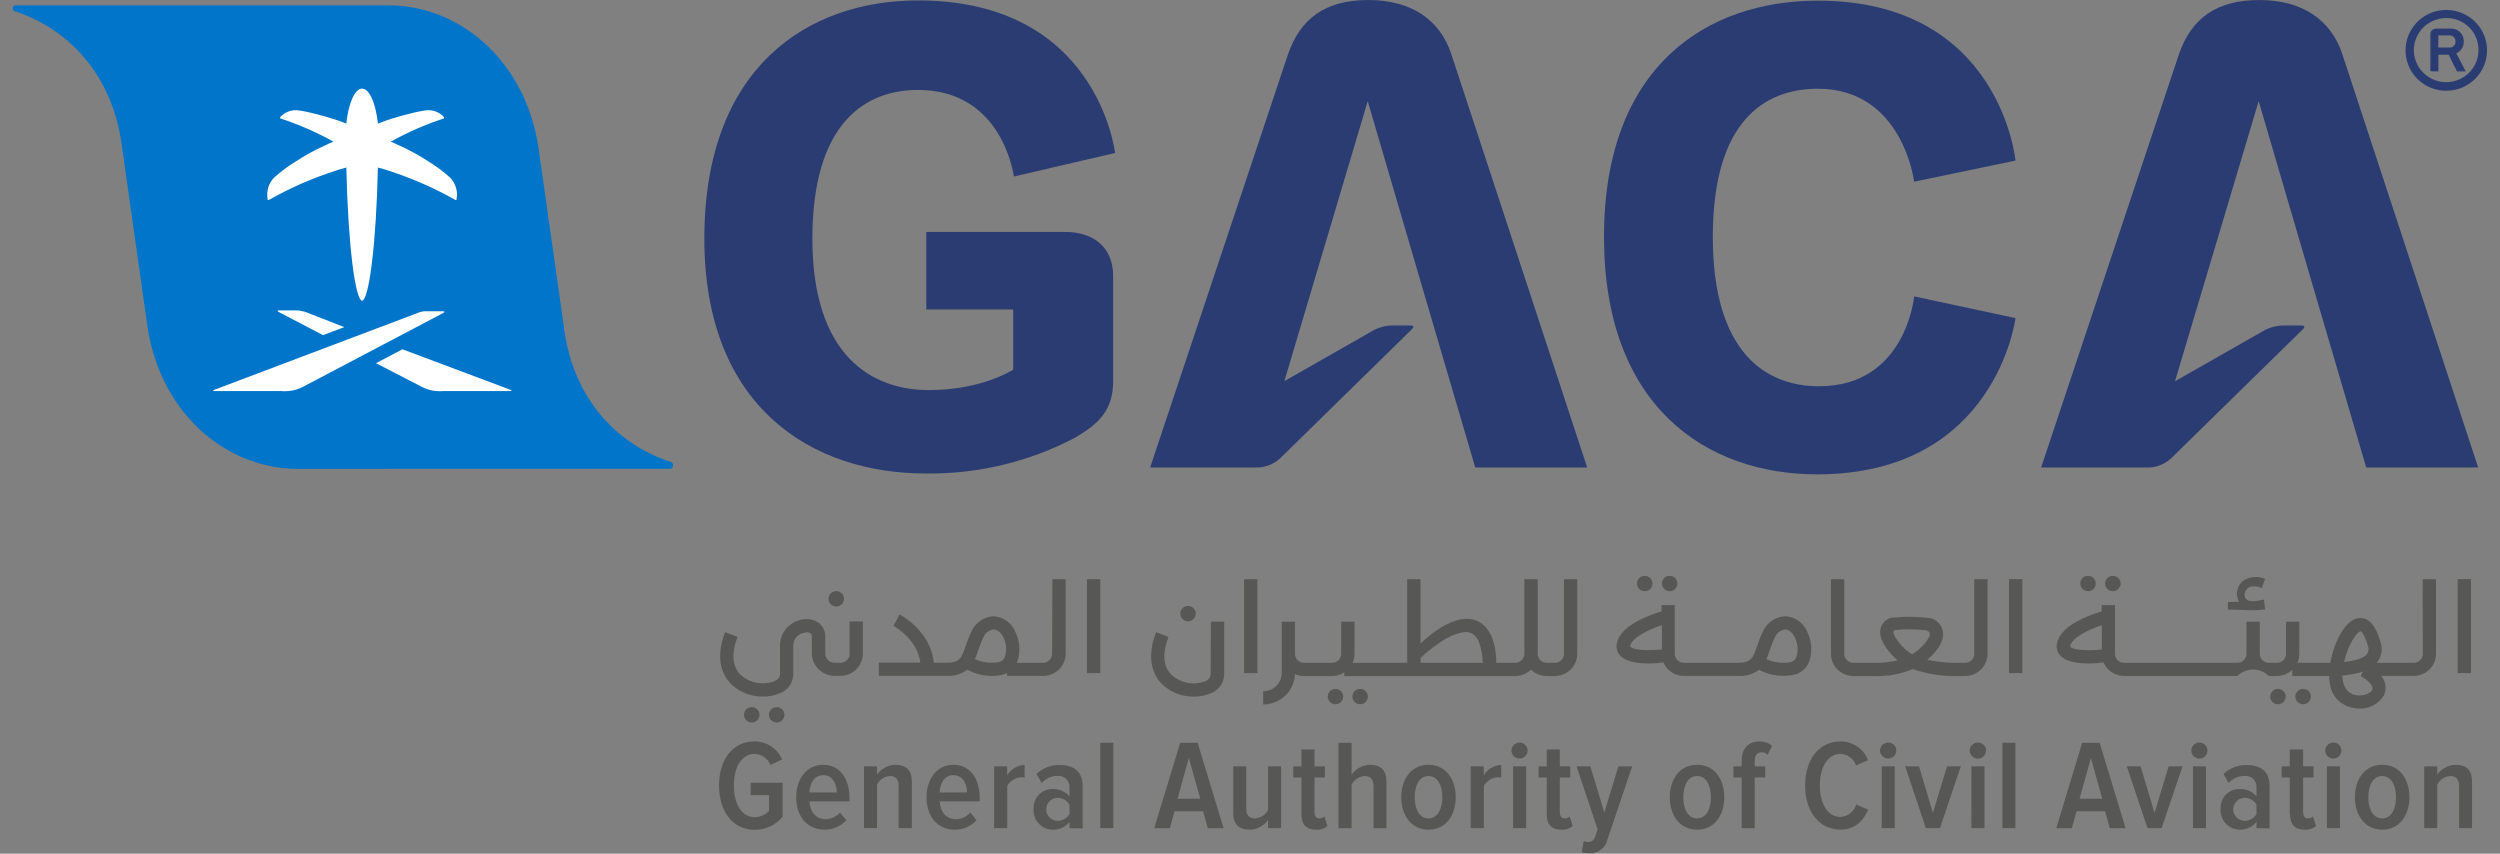 <svg width="123" height="42" viewBox="0 0 123 42" fill="none" xmlns="http://www.w3.org/2000/svg">
<rect x="0" y="0" width="123" height="42" fill="#808080" stroke="none"/>
<g clip-path="url(#clip0_1_960)">
<path d="M120.358 4.465C120.889 4.465 121.399 4.255 121.775 3.883C122.151 3.51 122.362 3.004 122.362 2.477C122.362 2.084 122.245 1.7 122.024 1.373C121.804 1.046 121.491 0.791 121.125 0.641C120.759 0.49 120.355 0.451 119.967 0.527C119.578 0.604 119.221 0.793 118.94 1.071C118.66 1.349 118.469 1.704 118.392 2.089C118.314 2.475 118.354 2.875 118.506 3.238C118.657 3.601 118.914 3.911 119.244 4.13C119.574 4.348 119.961 4.465 120.358 4.465ZM120.358 0.89C120.568 0.887 120.777 0.927 120.972 1.007C121.167 1.086 121.343 1.204 121.491 1.352C121.639 1.501 121.755 1.678 121.832 1.872C121.91 2.066 121.947 2.274 121.941 2.483C121.938 2.794 121.842 3.097 121.665 3.354C121.488 3.611 121.238 3.811 120.947 3.927C120.656 4.044 120.337 4.072 120.029 4.009C119.722 3.946 119.44 3.794 119.22 3.572C119 3.35 118.851 3.069 118.791 2.763C118.732 2.458 118.765 2.142 118.887 1.855C119.009 1.568 119.213 1.323 119.475 1.151C119.737 0.98 120.044 0.889 120.358 0.89Z" fill="#2B3C72"/>
<path d="M119.969 3.514V2.693H120.473L120.885 3.514H121.315L120.851 2.622C120.964 2.572 121.06 2.489 121.125 2.385C121.191 2.28 121.223 2.158 121.217 2.035C121.22 1.95 121.205 1.866 121.174 1.788C121.142 1.709 121.094 1.638 121.033 1.579C120.972 1.52 120.9 1.474 120.82 1.445C120.74 1.415 120.655 1.402 120.57 1.407H119.9C119.694 1.407 119.576 1.512 119.576 1.691V3.506L119.969 3.514ZM119.969 1.742H120.524C120.6 1.742 120.673 1.772 120.727 1.825C120.78 1.878 120.811 1.951 120.811 2.026C120.815 2.068 120.81 2.111 120.796 2.151C120.782 2.191 120.759 2.227 120.728 2.257C120.698 2.287 120.662 2.31 120.621 2.324C120.581 2.338 120.538 2.343 120.496 2.338H119.96L119.969 1.742Z" fill="#2B3C72"/>
<path d="M45.173 4.425C49.357 4.425 49.881 8.685 49.881 8.685L54.864 7.526C54.835 7.401 53.971 0.021 45.173 0.021C39.732 0.021 34.654 3.315 34.654 11.735C34.654 20.092 40.004 23.295 45.537 23.295C48.097 23.331 50.626 22.727 52.888 21.537C54.088 20.836 54.767 20.166 54.767 18.732V13.578C54.767 12.232 53.873 11.411 52.398 11.411H45.574V15.225H49.849V18.184C49.849 18.184 48.343 19.192 45.697 19.192C42.899 19.192 39.969 17.511 39.969 11.746C39.969 6.103 42.524 4.425 45.167 4.425" fill="#2B3C72"/>
<path d="M67.324 0.001C65.23 0.001 63.97 0.887 63.355 2.716L56.587 23H61.937C62.342 22.971 62.723 22.801 63.014 22.52L69.452 16.21C69.586 16.077 69.549 16.014 69.397 16.014H68.538C68.182 16.011 67.832 16.103 67.524 16.281L63.191 18.752L67.292 4.976C67.292 4.976 72.181 21.66 72.582 23H78.089L71.413 2.687C70.861 0.983 69.446 0.001 67.324 0.001Z" fill="#2B3C72"/>
<path d="M89.439 4.365C93.62 4.365 94.176 8.94 94.176 8.94L99.162 7.901C99.162 7.901 98.423 0.032 89.439 0.032C83.998 0.032 78.917 3.235 78.917 11.655C78.917 20.012 83.963 23.338 89.407 23.338C98.205 23.338 99.162 15.65 99.162 15.65L94.176 14.583C94.176 14.583 93.775 19.004 89.499 19.004C86.856 19.004 84.27 17.326 84.27 11.655C84.27 5.984 86.793 4.365 89.439 4.365Z" fill="#2B3C72"/>
<path d="M111.158 0.001C109.064 0.001 107.804 0.887 107.188 2.716L100.424 23H105.774C106.179 22.971 106.56 22.801 106.85 22.52L113.291 16.21C113.426 16.077 113.386 16.014 113.234 16.014H112.375C112.018 16.012 111.667 16.104 111.358 16.281L107.011 18.757L111.126 4.976C111.126 4.976 116.017 21.66 116.418 23H121.926L115.25 2.687C114.694 0.983 113.28 0.001 111.158 0.001Z" fill="#2B3C72"/>
<path d="M32.976 23.062C33.054 23.062 33.108 22.991 33.114 22.9C33.117 22.868 33.111 22.836 33.097 22.808C33.083 22.779 33.061 22.755 33.033 22.738C30.333 21.869 28.237 19.614 27.767 16.252L26.501 7.321C25.911 3.172 22.818 0.341 19.233 0.262H0.767C0.749 0.261 0.732 0.264 0.715 0.27C0.698 0.276 0.683 0.286 0.67 0.298C0.657 0.31 0.647 0.325 0.64 0.341C0.633 0.357 0.63 0.375 0.63 0.392C0.63 0.46 0.661 0.537 0.713 0.548C3.413 1.423 5.507 3.712 5.979 7.06L7.245 15.994C7.826 20.14 10.908 22.98 14.513 23.068L32.976 23.062Z" fill="#0075C9"/>
<path d="M21.811 15.313H20.969C20.851 15.311 20.733 15.33 20.622 15.37L10.545 19.178C10.464 19.212 10.464 19.24 10.545 19.24H13.835C14.202 19.273 14.57 19.202 14.898 19.036L21.814 15.395C21.891 15.35 21.891 15.316 21.797 15.316" fill="white"/>
<path d="M14.934 15.313L16.939 16.094L15.891 16.488L13.717 15.353C13.64 15.304 13.64 15.276 13.717 15.273H14.576C14.694 15.271 14.812 15.291 14.923 15.33" fill="white"/>
<path d="M25.112 19.24H21.819C21.453 19.273 21.085 19.203 20.759 19.036L18.5 17.869L19.8 17.184L25.112 19.178C25.192 19.212 25.192 19.24 25.112 19.24Z" fill="white"/>
<path d="M17.83 14.801C17.469 14.801 17.12 11.93 17.04 8.242C16.854 8.284 16.653 8.352 16.513 8.398C15.374 8.764 14.277 9.245 13.236 9.832C13.232 9.836 13.227 9.84 13.221 9.842C13.216 9.844 13.21 9.846 13.204 9.846C13.197 9.846 13.191 9.844 13.186 9.842C13.18 9.84 13.175 9.836 13.171 9.832C13.168 9.823 13.168 9.815 13.171 9.806C13.133 9.616 13.142 9.42 13.196 9.234C13.251 9.048 13.35 8.878 13.486 8.739C13.814 8.442 14.169 8.176 14.548 7.946C15.004 7.647 15.482 7.384 15.98 7.16C16.112 7.097 16.266 7.023 16.407 6.969C15.58 6.51 14.711 6.129 13.812 5.833C13.807 5.833 13.802 5.83 13.797 5.827C13.793 5.824 13.789 5.82 13.787 5.816C13.784 5.811 13.782 5.806 13.782 5.801C13.781 5.796 13.782 5.79 13.784 5.785C13.782 5.779 13.782 5.772 13.784 5.765C13.888 5.649 14.018 5.557 14.163 5.498C14.308 5.438 14.466 5.412 14.623 5.422C14.913 5.46 15.2 5.518 15.482 5.595C15.8 5.672 16.112 5.76 16.424 5.859C16.599 5.919 16.776 5.978 16.951 6.046L17.037 6.081C17.146 5.084 17.455 4.357 17.816 4.36C18.177 4.362 18.486 5.084 18.595 6.081L18.681 6.046C18.855 5.978 19.033 5.919 19.21 5.859C19.52 5.76 19.832 5.672 20.15 5.595C20.432 5.518 20.719 5.46 21.009 5.422C21.166 5.412 21.323 5.438 21.468 5.498C21.614 5.557 21.744 5.649 21.848 5.765C21.849 5.772 21.849 5.779 21.848 5.785C21.85 5.79 21.85 5.796 21.85 5.801C21.849 5.806 21.848 5.811 21.845 5.816C21.842 5.82 21.838 5.824 21.834 5.827C21.83 5.83 21.825 5.833 21.819 5.833C20.92 6.129 20.051 6.51 19.225 6.969C19.354 7.023 19.511 7.097 19.651 7.16C20.149 7.383 20.628 7.646 21.083 7.946C21.462 8.176 21.818 8.441 22.146 8.739C22.281 8.878 22.38 9.048 22.435 9.234C22.49 9.42 22.499 9.616 22.461 9.806C22.463 9.815 22.463 9.823 22.461 9.832C22.456 9.836 22.451 9.84 22.446 9.842C22.44 9.844 22.434 9.846 22.428 9.846C22.422 9.846 22.416 9.844 22.41 9.842C22.404 9.84 22.399 9.836 22.395 9.832C21.355 9.245 20.257 8.764 19.119 8.398C18.978 8.352 18.778 8.284 18.592 8.242C18.512 11.933 18.162 14.799 17.801 14.801" fill="white"/>
<path d="M35.376 38.647C35.376 37.343 36.069 36.477 37.123 36.477C37.413 36.475 37.697 36.559 37.938 36.718C38.18 36.877 38.369 37.103 38.48 37.369L37.907 37.633C37.843 37.478 37.735 37.345 37.596 37.249C37.458 37.153 37.294 37.099 37.126 37.093C36.516 37.093 36.106 37.693 36.106 38.647C36.106 39.601 36.516 40.203 37.126 40.203C37.258 40.204 37.39 40.178 37.512 40.126C37.635 40.074 37.745 39.998 37.836 39.902V39.121H36.934V38.51H38.506V40.177C38.34 40.383 38.13 40.548 37.89 40.661C37.65 40.773 37.388 40.83 37.123 40.828C36.069 40.828 35.376 39.944 35.376 38.647Z" fill="#575756"/>
<path d="M39.173 39.223C39.173 38.34 39.675 37.627 40.502 37.627C41.33 37.627 41.794 38.326 41.794 39.249V39.43H39.824C39.849 39.927 40.13 40.305 40.631 40.305C40.764 40.301 40.894 40.27 41.015 40.214C41.135 40.157 41.242 40.078 41.33 39.978L41.639 40.353C41.504 40.501 41.338 40.619 41.154 40.7C40.969 40.78 40.77 40.821 40.568 40.819C39.709 40.819 39.173 40.166 39.173 39.223ZM40.496 38.138C40.015 38.138 39.838 38.618 39.818 38.99H41.169C41.169 38.613 40.992 38.138 40.496 38.138Z" fill="#575756"/>
<path d="M44.213 40.745V38.672C44.213 38.314 44.044 38.181 43.769 38.181C43.638 38.192 43.513 38.237 43.405 38.31C43.296 38.383 43.209 38.482 43.15 38.598V40.74H42.509V37.704H43.15V38.11C43.252 37.966 43.386 37.847 43.542 37.764C43.698 37.68 43.872 37.633 44.049 37.627C44.605 37.627 44.863 37.928 44.863 38.454V40.745H44.213Z" fill="#575756"/>
<path d="M45.585 39.223C45.585 38.34 46.083 37.627 46.911 37.627C47.738 37.627 48.202 38.326 48.202 39.249V39.43H46.232C46.258 39.927 46.538 40.305 47.039 40.305C47.172 40.301 47.303 40.27 47.423 40.214C47.543 40.157 47.651 40.078 47.738 39.978L48.045 40.353C47.91 40.502 47.746 40.621 47.562 40.701C47.377 40.781 47.178 40.822 46.977 40.819C46.117 40.819 45.585 40.166 45.585 39.223ZM46.905 38.138C46.424 38.138 46.243 38.618 46.226 38.99H47.578C47.578 38.613 47.4 38.138 46.905 38.138Z" fill="#575756"/>
<path d="M48.91 40.745V37.704H49.552V38.15C49.639 37.999 49.764 37.873 49.914 37.782C50.065 37.692 50.235 37.641 50.411 37.633V38.258C50.356 38.246 50.3 38.24 50.245 38.24C50.104 38.249 49.968 38.292 49.848 38.366C49.728 38.439 49.628 38.54 49.557 38.661V40.745H48.91Z" fill="#575756"/>
<path d="M52.619 40.745V40.439C52.522 40.56 52.397 40.658 52.256 40.724C52.114 40.79 51.959 40.823 51.803 40.819C51.672 40.82 51.542 40.794 51.422 40.742C51.302 40.691 51.194 40.615 51.105 40.52C51.016 40.425 50.947 40.313 50.904 40.19C50.861 40.068 50.844 39.938 50.855 39.808C50.844 39.68 50.861 39.551 50.904 39.429C50.947 39.308 51.016 39.197 51.105 39.104C51.195 39.01 51.303 38.937 51.423 38.888C51.544 38.839 51.673 38.816 51.803 38.82C51.958 38.814 52.112 38.844 52.254 38.907C52.395 38.97 52.52 39.065 52.619 39.183V38.743C52.624 38.665 52.612 38.586 52.583 38.512C52.554 38.439 52.509 38.373 52.451 38.319C52.393 38.264 52.324 38.224 52.249 38.199C52.173 38.174 52.093 38.166 52.014 38.175C51.869 38.176 51.726 38.208 51.594 38.268C51.461 38.327 51.343 38.414 51.247 38.522L50.995 38.079C51.303 37.787 51.715 37.629 52.141 37.639C52.791 37.639 53.266 37.923 53.266 38.678V40.757L52.619 40.745ZM52.619 40.052V39.592C52.56 39.492 52.477 39.408 52.377 39.348C52.277 39.288 52.163 39.255 52.046 39.252C51.894 39.252 51.748 39.311 51.641 39.418C51.533 39.524 51.473 39.669 51.473 39.819C51.473 39.97 51.533 40.115 51.641 40.221C51.748 40.328 51.894 40.388 52.046 40.388C52.162 40.384 52.275 40.351 52.376 40.292C52.476 40.234 52.559 40.151 52.619 40.052Z" fill="#575756"/>
<path d="M54.776 36.542H54.134V40.742H54.776V36.542Z" fill="#575756"/>
<path d="M59.425 40.746L59.193 39.914H57.787L57.558 40.746H56.787L58.065 36.546H58.924L60.201 40.746H59.425ZM58.491 37.29L57.936 39.298H59.053L58.491 37.29Z" fill="#575756"/>
<path d="M62.389 40.745V40.342C62.287 40.487 62.152 40.606 61.995 40.689C61.838 40.772 61.663 40.816 61.484 40.819C60.932 40.819 60.677 40.535 60.677 40.001V37.704H61.316V39.783C61.316 40.135 61.484 40.265 61.759 40.265C61.891 40.255 62.018 40.211 62.128 40.139C62.239 40.066 62.328 39.967 62.389 39.851V37.704H63.031V40.745H62.389Z" fill="#575756"/>
<path d="M64.032 40.064V38.253H63.628V37.705H64.032V36.873H64.674V37.705H65.186V38.253H64.674V39.934C64.674 40.141 64.745 40.266 64.911 40.266C64.957 40.267 65.002 40.259 65.044 40.242C65.086 40.225 65.124 40.199 65.155 40.167L65.309 40.641C65.154 40.771 64.954 40.836 64.751 40.82C64.264 40.82 64.032 40.564 64.032 40.064Z" fill="#575756"/>
<path d="M67.576 40.746V38.661C67.576 38.309 67.402 38.182 67.127 38.182C66.995 38.194 66.868 38.239 66.758 38.313C66.648 38.387 66.559 38.487 66.499 38.605V40.746H65.855V36.546H66.499V38.111C66.602 37.966 66.737 37.847 66.893 37.764C67.05 37.68 67.224 37.633 67.402 37.628C67.954 37.628 68.212 37.912 68.212 38.446V40.746H67.576Z" fill="#575756"/>
<path d="M68.941 39.223C68.941 38.371 69.405 37.627 70.281 37.627C71.158 37.627 71.622 38.365 71.622 39.223C71.622 40.081 71.161 40.819 70.281 40.819C69.402 40.819 68.941 40.078 68.941 39.223ZM70.963 39.223C70.963 38.672 70.751 38.181 70.281 38.181C69.812 38.181 69.603 38.672 69.603 39.223C69.603 39.774 69.815 40.265 70.281 40.265C70.748 40.265 70.963 39.771 70.963 39.223Z" fill="#575756"/>
<path d="M72.358 40.745V37.704H73V38.15C73.088 37.999 73.213 37.873 73.363 37.782C73.513 37.692 73.684 37.641 73.859 37.633V38.258C73.803 38.246 73.747 38.24 73.69 38.24C73.55 38.25 73.414 38.293 73.295 38.366C73.176 38.44 73.076 38.541 73.006 38.661V40.745H72.358Z" fill="#575756"/>
<path d="M74.362 36.929C74.364 36.823 74.407 36.722 74.483 36.647C74.559 36.573 74.662 36.531 74.769 36.531C74.847 36.533 74.923 36.557 74.987 36.602C75.052 36.646 75.101 36.708 75.13 36.78C75.159 36.852 75.166 36.931 75.15 37.007C75.134 37.083 75.095 37.153 75.04 37.207C74.984 37.261 74.913 37.298 74.837 37.313C74.76 37.328 74.68 37.32 74.608 37.291C74.536 37.261 74.474 37.211 74.43 37.146C74.386 37.082 74.363 37.006 74.362 36.929ZM74.445 37.704H75.087V40.745H74.445V37.704Z" fill="#575756"/>
<path d="M76.101 40.064V38.253H75.697V37.705H76.101V36.873H76.742V37.705H77.255V38.253H76.742V39.934C76.742 40.141 76.814 40.266 76.98 40.266C77.025 40.268 77.07 40.26 77.113 40.243C77.155 40.226 77.192 40.2 77.223 40.167L77.378 40.641C77.223 40.771 77.022 40.836 76.82 40.82C76.33 40.82 76.101 40.564 76.101 40.064Z" fill="#575756"/>
<path d="M77.918 41.381C77.982 41.411 78.051 41.427 78.122 41.427C78.202 41.434 78.282 41.412 78.347 41.365C78.412 41.318 78.457 41.249 78.474 41.171L78.606 40.808L77.566 37.704H78.245L78.932 39.976L79.625 37.704H80.304L79.081 41.319C79.035 41.52 78.917 41.697 78.749 41.818C78.581 41.939 78.374 41.996 78.168 41.978C78.052 41.977 77.936 41.962 77.824 41.935L77.918 41.381Z" fill="#575756"/>
<path d="M82.154 39.223C82.154 38.371 82.618 37.627 83.497 37.627C84.376 37.627 84.835 38.365 84.835 39.223C84.835 40.081 84.376 40.819 83.497 40.819C82.618 40.819 82.154 40.078 82.154 39.223ZM84.176 39.223C84.176 38.672 83.964 38.181 83.497 38.181C83.031 38.181 82.819 38.672 82.819 39.223C82.819 39.774 83.028 40.265 83.497 40.265C83.967 40.265 84.176 39.771 84.176 39.223Z" fill="#575756"/>
<path d="M85.69 40.746V38.252H85.286V37.704H85.69V37.42C85.69 36.83 86.025 36.48 86.563 36.48C86.791 36.472 87.013 36.549 87.185 36.696L86.967 37.136C86.931 37.097 86.887 37.065 86.838 37.043C86.788 37.022 86.735 37.011 86.681 37.011C86.457 37.011 86.334 37.156 86.334 37.42V37.704H86.847V38.252H86.331V40.746H85.69Z" fill="#575756"/>
<path d="M88.811 38.647C88.811 37.383 89.484 36.477 90.556 36.477C90.85 36.477 91.136 36.565 91.379 36.73C91.621 36.896 91.806 37.13 91.91 37.403L91.32 37.658C91.264 37.499 91.161 37.36 91.025 37.259C90.889 37.158 90.725 37.099 90.556 37.09C89.925 37.09 89.536 37.744 89.536 38.644C89.536 39.544 89.925 40.194 90.556 40.194C90.732 40.183 90.901 40.117 91.039 40.007C91.177 39.897 91.277 39.747 91.326 39.578L91.916 39.837C91.698 40.328 91.312 40.816 90.556 40.816C89.484 40.816 88.811 39.905 88.811 38.644" fill="#575756"/>
<path d="M92.494 36.929C92.497 36.823 92.54 36.722 92.616 36.648C92.692 36.574 92.794 36.532 92.901 36.531C93.007 36.531 93.108 36.573 93.183 36.647C93.257 36.721 93.299 36.821 93.299 36.926C93.299 37.031 93.257 37.131 93.183 37.205C93.108 37.279 93.007 37.321 92.901 37.321C92.795 37.321 92.693 37.28 92.618 37.207C92.541 37.133 92.497 37.034 92.494 36.929ZM92.58 37.704H93.222V40.745H92.58V37.704Z" fill="#575756"/>
<path d="M94.754 40.745L93.734 37.704H94.416L95.1 39.996L95.793 37.704H96.472L95.447 40.745H94.754Z" fill="#575756"/>
<path d="M96.912 36.929C96.912 36.823 96.954 36.722 97.029 36.648C97.104 36.573 97.206 36.531 97.313 36.531C97.419 36.531 97.521 36.573 97.596 36.648C97.671 36.722 97.714 36.823 97.714 36.929C97.714 37.034 97.671 37.135 97.596 37.21C97.521 37.285 97.419 37.326 97.313 37.326C97.206 37.326 97.104 37.285 97.029 37.21C96.954 37.135 96.912 37.034 96.912 36.929ZM96.995 37.704H97.636V40.745H96.992L96.995 37.704Z" fill="#575756"/>
<path d="M99.16 36.542H98.519V40.742H99.16V36.542Z" fill="#575756"/>
<path d="M103.803 40.746L103.571 39.914H102.165L101.936 40.746H101.169L102.443 36.546H103.302L104.579 40.746H103.803ZM102.873 37.29L102.314 39.298H103.431L102.873 37.29Z" fill="#575756"/>
<path d="M105.658 40.745L104.638 37.704H105.317L106.004 39.996L106.697 37.704H107.379L106.351 40.745H105.658Z" fill="#575756"/>
<path d="M107.81 36.929C107.811 36.823 107.854 36.723 107.93 36.648C108.005 36.574 108.107 36.532 108.213 36.531C108.292 36.532 108.368 36.556 108.433 36.6C108.497 36.644 108.547 36.706 108.577 36.778C108.606 36.85 108.613 36.929 108.597 37.005C108.582 37.081 108.544 37.151 108.488 37.206C108.432 37.261 108.362 37.298 108.285 37.313C108.208 37.328 108.128 37.321 108.056 37.291C107.983 37.261 107.921 37.211 107.878 37.147C107.834 37.082 107.81 37.007 107.81 36.929ZM107.893 37.704H108.534V40.745H107.893V37.704Z" fill="#575756"/>
<path d="M111.02 40.745V40.438C110.923 40.56 110.798 40.658 110.657 40.724C110.515 40.79 110.36 40.823 110.203 40.819C110.073 40.819 109.943 40.793 109.823 40.741C109.703 40.69 109.596 40.614 109.507 40.519C109.418 40.424 109.349 40.312 109.306 40.19C109.263 40.067 109.246 39.937 109.256 39.808C109.245 39.68 109.262 39.551 109.305 39.429C109.348 39.308 109.417 39.197 109.506 39.104C109.596 39.01 109.704 38.937 109.824 38.888C109.945 38.839 110.074 38.816 110.203 38.82C110.359 38.814 110.513 38.843 110.655 38.907C110.796 38.97 110.921 39.064 111.02 39.183V38.743C111.025 38.664 111.012 38.586 110.983 38.512C110.954 38.439 110.91 38.373 110.852 38.319C110.794 38.264 110.725 38.223 110.65 38.199C110.574 38.174 110.494 38.166 110.415 38.175C110.27 38.177 110.127 38.208 109.995 38.268C109.863 38.328 109.744 38.414 109.648 38.522L109.396 38.079C109.705 37.788 110.116 37.63 110.541 37.639C111.191 37.639 111.664 37.922 111.664 38.678V40.757L111.02 40.745ZM111.02 40.052V39.592C110.962 39.491 110.879 39.407 110.778 39.347C110.678 39.288 110.564 39.255 110.447 39.252C110.295 39.252 110.149 39.311 110.042 39.418C109.934 39.524 109.874 39.669 109.874 39.819C109.874 39.97 109.934 40.114 110.042 40.221C110.149 40.328 110.295 40.387 110.447 40.387C110.563 40.384 110.677 40.352 110.777 40.294C110.877 40.235 110.961 40.152 111.02 40.052Z" fill="#575756"/>
<path d="M112.657 40.064V38.253H112.256V37.705H112.657V36.873H113.313V37.705H113.829V38.253H113.313V39.934C113.313 40.141 113.385 40.266 113.551 40.266C113.597 40.268 113.642 40.26 113.685 40.242C113.727 40.225 113.765 40.2 113.797 40.167L113.949 40.641C113.795 40.771 113.595 40.835 113.393 40.82C112.904 40.82 112.672 40.564 112.672 40.064" fill="#575756"/>
<path d="M114.401 36.929C114.403 36.823 114.446 36.723 114.521 36.648C114.597 36.574 114.699 36.532 114.805 36.531C114.883 36.532 114.96 36.556 115.024 36.6C115.089 36.644 115.139 36.706 115.168 36.778C115.198 36.85 115.205 36.929 115.189 37.005C115.173 37.081 115.135 37.151 115.08 37.206C115.024 37.261 114.953 37.298 114.877 37.313C114.8 37.328 114.72 37.321 114.648 37.291C114.575 37.261 114.513 37.211 114.469 37.147C114.426 37.082 114.402 37.007 114.401 36.929ZM114.484 37.704H115.126V40.745H114.484V37.704Z" fill="#575756"/>
<path d="M115.861 39.223C115.861 38.371 116.322 37.627 117.204 37.627C118.086 37.627 118.544 38.365 118.544 39.223C118.544 40.081 118.08 40.819 117.204 40.819C116.327 40.819 115.861 40.078 115.861 39.223ZM117.882 39.223C117.882 38.672 117.671 38.181 117.204 38.181C116.737 38.181 116.522 38.672 116.522 39.223C116.522 39.774 116.734 40.265 117.204 40.265C117.673 40.265 117.882 39.771 117.882 39.223Z" fill="#575756"/>
<path d="M120.987 40.745V38.672C120.987 38.314 120.815 38.181 120.543 38.181C120.41 38.191 120.282 38.235 120.171 38.31C120.061 38.384 119.972 38.485 119.913 38.604V40.745H119.271V37.704H119.913V38.11C120.014 37.966 120.148 37.848 120.304 37.764C120.459 37.68 120.632 37.633 120.809 37.627C121.382 37.627 121.625 37.928 121.625 38.454V40.745H120.987Z" fill="#575756"/>
<path d="M80.922 29.086C80.997 29.086 81.07 29.064 81.133 29.022C81.196 28.981 81.245 28.922 81.273 28.853C81.302 28.784 81.31 28.708 81.295 28.635C81.28 28.561 81.244 28.494 81.191 28.441C81.138 28.388 81.07 28.352 80.996 28.338C80.922 28.323 80.845 28.331 80.776 28.359C80.706 28.388 80.647 28.436 80.605 28.498C80.563 28.561 80.541 28.634 80.541 28.708C80.54 28.758 80.55 28.807 80.569 28.853C80.588 28.899 80.616 28.941 80.651 28.976C80.687 29.011 80.729 29.039 80.775 29.058C80.822 29.077 80.871 29.086 80.922 29.086Z" fill="#575756"/>
<path d="M82.145 29.086C82.221 29.087 82.295 29.065 82.358 29.024C82.421 28.983 82.47 28.924 82.499 28.855C82.528 28.786 82.536 28.71 82.522 28.636C82.508 28.563 82.472 28.495 82.418 28.442C82.365 28.389 82.297 28.353 82.224 28.338C82.15 28.323 82.073 28.331 82.003 28.359C81.933 28.387 81.874 28.436 81.832 28.498C81.79 28.56 81.767 28.633 81.767 28.708C81.767 28.808 81.807 28.904 81.878 28.974C81.949 29.045 82.045 29.085 82.145 29.086Z" fill="#575756"/>
<path d="M102.727 29.086C102.803 29.087 102.877 29.065 102.94 29.024C103.003 28.983 103.052 28.924 103.081 28.855C103.11 28.786 103.118 28.71 103.104 28.636C103.09 28.563 103.054 28.495 103 28.442C102.947 28.389 102.879 28.353 102.805 28.338C102.731 28.323 102.655 28.331 102.585 28.359C102.515 28.387 102.456 28.436 102.414 28.498C102.372 28.56 102.349 28.633 102.349 28.708C102.349 28.808 102.389 28.904 102.46 28.974C102.531 29.045 102.627 29.085 102.727 29.086Z" fill="#575756"/>
<path d="M103.953 29.086C104.029 29.086 104.102 29.064 104.165 29.022C104.228 28.981 104.276 28.922 104.305 28.853C104.334 28.784 104.342 28.708 104.327 28.635C104.312 28.561 104.276 28.494 104.223 28.441C104.169 28.388 104.102 28.352 104.028 28.338C103.954 28.323 103.877 28.331 103.808 28.359C103.738 28.388 103.679 28.436 103.637 28.498C103.595 28.561 103.572 28.634 103.572 28.708C103.572 28.758 103.582 28.807 103.601 28.853C103.62 28.899 103.648 28.941 103.683 28.976C103.719 29.011 103.761 29.039 103.807 29.058C103.854 29.077 103.903 29.086 103.953 29.086Z" fill="#575756"/>
<path d="M111.449 29.983L111.383 29.5C111.114 29.546 110.501 29.73 110.441 29.313C110.427 29.208 110.453 29.102 110.516 29.016C110.578 28.931 110.671 28.872 110.776 28.853C110.95 28.832 111.126 28.862 111.283 28.938L111.44 28.478C111.273 28.409 111.092 28.379 110.911 28.391C110.73 28.403 110.555 28.456 110.398 28.546C110.233 28.662 110.117 28.834 110.073 29.03C110.028 29.225 110.059 29.43 110.157 29.605L109.613 29.622V29.991C109.971 29.991 110.329 30.014 110.69 30.023C110.747 30.023 111.197 30.023 111.449 29.983Z" fill="#575756"/>
<path d="M65.705 33.894C65.629 33.894 65.556 33.916 65.493 33.957C65.43 33.999 65.381 34.058 65.353 34.127C65.324 34.197 65.317 34.273 65.331 34.346C65.346 34.419 65.383 34.487 65.436 34.539C65.49 34.592 65.558 34.628 65.632 34.642C65.706 34.656 65.783 34.648 65.853 34.619C65.922 34.59 65.981 34.541 66.023 34.479C66.064 34.416 66.086 34.343 66.086 34.268C66.086 34.219 66.076 34.17 66.057 34.124C66.037 34.079 66.009 34.037 65.974 34.002C65.939 33.968 65.897 33.94 65.85 33.921C65.804 33.903 65.755 33.893 65.705 33.894Z" fill="#575756"/>
<path d="M66.918 33.894C66.843 33.894 66.769 33.916 66.706 33.957C66.644 33.999 66.595 34.058 66.566 34.127C66.537 34.197 66.53 34.273 66.545 34.346C66.56 34.419 66.596 34.487 66.65 34.539C66.703 34.592 66.772 34.628 66.846 34.642C66.92 34.656 66.996 34.648 67.066 34.619C67.135 34.59 67.195 34.541 67.236 34.479C67.278 34.416 67.3 34.343 67.299 34.268C67.299 34.219 67.289 34.17 67.27 34.124C67.251 34.079 67.223 34.037 67.187 34.002C67.152 33.968 67.11 33.94 67.064 33.921C67.017 33.903 66.968 33.893 66.918 33.894Z" fill="#575756"/>
<path d="M112.079 33.894C112.004 33.893 111.93 33.915 111.867 33.956C111.804 33.997 111.754 34.056 111.725 34.125C111.696 34.194 111.688 34.271 111.703 34.344C111.717 34.418 111.754 34.485 111.807 34.538C111.861 34.591 111.929 34.627 112.003 34.642C112.077 34.656 112.154 34.649 112.224 34.62C112.293 34.591 112.353 34.542 112.394 34.479C112.436 34.417 112.458 34.343 112.457 34.268C112.457 34.169 112.417 34.074 112.346 34.004C112.275 33.934 112.179 33.894 112.079 33.894Z" fill="#575756"/>
<path d="M113.313 33.894C113.237 33.894 113.164 33.916 113.101 33.957C113.038 33.999 112.99 34.058 112.961 34.127C112.932 34.197 112.925 34.273 112.94 34.346C112.955 34.419 112.991 34.487 113.045 34.539C113.098 34.592 113.166 34.628 113.24 34.642C113.314 34.656 113.391 34.648 113.461 34.619C113.53 34.59 113.59 34.541 113.631 34.479C113.673 34.416 113.694 34.343 113.694 34.268C113.694 34.219 113.684 34.17 113.665 34.124C113.646 34.079 113.617 34.037 113.582 34.002C113.547 33.968 113.505 33.94 113.458 33.921C113.412 33.903 113.363 33.893 113.313 33.894Z" fill="#575756"/>
<path d="M36.989 34.791C36.914 34.791 36.84 34.812 36.777 34.853C36.714 34.895 36.664 34.954 36.635 35.023C36.606 35.092 36.598 35.168 36.613 35.242C36.627 35.315 36.664 35.383 36.717 35.436C36.77 35.489 36.839 35.525 36.913 35.539C36.987 35.554 37.064 35.546 37.133 35.517C37.203 35.488 37.263 35.439 37.304 35.377C37.346 35.314 37.368 35.241 37.367 35.166C37.367 35.067 37.327 34.972 37.256 34.902C37.185 34.831 37.089 34.792 36.989 34.791Z" fill="#575756"/>
<path d="M38.213 34.791C38.138 34.791 38.064 34.813 38.001 34.855C37.938 34.897 37.89 34.956 37.861 35.025C37.832 35.094 37.825 35.17 37.84 35.243C37.855 35.317 37.891 35.384 37.945 35.437C37.998 35.489 38.066 35.525 38.14 35.539C38.215 35.554 38.291 35.546 38.361 35.517C38.43 35.488 38.49 35.439 38.531 35.377C38.573 35.314 38.594 35.241 38.594 35.166C38.594 35.116 38.584 35.067 38.565 35.022C38.546 34.976 38.517 34.935 38.482 34.9C38.447 34.865 38.405 34.837 38.358 34.819C38.312 34.8 38.263 34.791 38.213 34.791Z" fill="#575756"/>
<path d="M58.451 30.568C58.526 30.568 58.6 30.546 58.663 30.504C58.725 30.462 58.774 30.403 58.803 30.334C58.831 30.265 58.839 30.189 58.824 30.116C58.809 30.042 58.772 29.975 58.719 29.922C58.665 29.869 58.597 29.834 58.523 29.819C58.449 29.805 58.372 29.813 58.303 29.842C58.233 29.871 58.174 29.92 58.133 29.982C58.091 30.045 58.069 30.118 58.07 30.193C58.07 30.242 58.08 30.291 58.099 30.337C58.118 30.383 58.146 30.424 58.181 30.459C58.217 30.494 58.259 30.521 58.305 30.54C58.351 30.559 58.401 30.568 58.451 30.568Z" fill="#575756"/>
<path d="M41.145 29.838C41.22 29.838 41.294 29.816 41.356 29.774C41.419 29.733 41.468 29.674 41.497 29.605C41.526 29.536 41.533 29.46 41.518 29.387C41.504 29.313 41.467 29.246 41.414 29.193C41.361 29.14 41.293 29.104 41.219 29.09C41.145 29.075 41.069 29.083 40.999 29.111C40.929 29.14 40.87 29.188 40.828 29.25C40.786 29.312 40.764 29.386 40.764 29.46C40.764 29.51 40.773 29.559 40.792 29.605C40.811 29.651 40.839 29.693 40.875 29.728C40.91 29.763 40.952 29.791 40.999 29.81C41.045 29.829 41.095 29.838 41.145 29.838Z" fill="#575756"/>
<path d="M121.573 28.495H120.918V33.116H121.573V28.495Z" fill="#575756"/>
<path d="M99.499 28.495H98.843V33.116H99.499V28.495Z" fill="#575756"/>
<path d="M61.864 28.495H61.208V33.116H61.864V28.495Z" fill="#575756"/>
<path d="M119.202 32.167C119.203 32.225 119.191 32.283 119.169 32.337C119.147 32.39 119.114 32.439 119.073 32.48C119.032 32.521 118.983 32.554 118.929 32.576C118.875 32.599 118.817 32.61 118.758 32.61H116.934L116.968 32.57C117.072 32.432 117.14 32.27 117.167 32.099C117.193 31.928 117.177 31.754 117.12 31.591C117.037 31.307 116.788 30.421 116.147 30.404H116.129C115.379 30.404 114.918 31.65 114.832 31.9C114.754 32.132 114.694 32.369 114.652 32.61C114.365 32.61 113.031 32.61 113.031 32.61C113.093 32.471 113.125 32.32 113.125 32.167V30.585H112.472V32.167C112.472 32.285 112.425 32.397 112.341 32.48C112.258 32.563 112.144 32.61 112.026 32.61H111.625C111.507 32.609 111.394 32.562 111.311 32.479C111.227 32.396 111.181 32.284 111.181 32.167V30.585H110.525V32.167C110.525 32.285 110.478 32.397 110.394 32.48C110.31 32.563 110.197 32.61 110.078 32.61H104.505C104.387 32.61 104.273 32.563 104.189 32.48C104.106 32.397 104.058 32.285 104.058 32.167V29.773H103.403V30.08C103.099 30.17 102.801 30.281 102.512 30.412C101.742 30.764 101.301 31.179 101.206 31.645C101.18 31.755 101.182 31.869 101.212 31.979C101.242 32.088 101.299 32.188 101.378 32.269C101.475 32.372 101.822 32.644 102.747 32.644C102.996 32.642 103.245 32.625 103.491 32.593C103.577 32.79 103.718 32.958 103.898 33.076C104.078 33.194 104.289 33.257 104.505 33.258H110.078C110.284 33.056 110.562 32.943 110.851 32.943C111.141 32.943 111.419 33.056 111.625 33.258H112.026C112.307 33.258 112.578 33.15 112.782 32.957V33.258C112.782 33.258 114.348 33.258 114.594 33.258C114.594 33.857 114.803 34.47 115.494 34.748C115.676 34.82 115.87 34.858 116.066 34.859C116.309 34.871 116.551 34.818 116.766 34.704C116.981 34.591 117.161 34.421 117.286 34.215C117.361 34.059 117.388 33.885 117.363 33.714C117.339 33.544 117.264 33.384 117.149 33.255H118.753C119.045 33.254 119.324 33.139 119.53 32.934C119.737 32.729 119.852 32.451 119.852 32.161V28.495H119.196L119.202 32.167ZM101.856 31.826C101.856 31.826 101.856 31.826 101.856 31.775C101.936 31.383 102.733 30.983 103.411 30.762V31.954C102.778 32.025 102.022 31.994 101.862 31.826H101.856ZM115.462 32.11C115.685 31.452 116.035 31.057 116.138 31.057C116.138 31.057 116.313 31.114 116.499 31.77C116.528 31.836 116.539 31.908 116.532 31.98C116.524 32.051 116.498 32.12 116.456 32.178C116.278 32.406 115.823 32.519 115.33 32.57C115.366 32.415 115.41 32.261 115.462 32.11ZM116.716 33.942C116.619 34.141 116.144 34.317 115.748 34.155C115.422 34.022 115.25 33.701 115.247 33.235C115.595 33.21 115.938 33.144 116.27 33.036L116.141 33.261C116.573 33.505 116.799 33.772 116.714 33.942" fill="#575756"/>
<path d="M54.134 28.495H53.478V33.116H54.134V28.495Z" fill="#575756"/>
<path d="M51.765 32.167C51.765 32.285 51.718 32.397 51.634 32.48C51.55 32.563 51.437 32.61 51.318 32.61H50.024C50.033 32.587 50.044 32.564 50.055 32.542C50.215 32.064 50.18 31.544 49.958 31.091C49.871 30.874 49.723 30.686 49.533 30.55C49.342 30.413 49.116 30.333 48.881 30.319C48.642 30.332 48.412 30.413 48.218 30.552C48.023 30.69 47.872 30.88 47.782 31.099C47.678 31.318 47.589 31.542 47.515 31.773C47.312 32.363 47.229 32.607 46.573 32.607H45.943C45.794 31.04 44.325 30.262 44.259 30.228L43.958 30.796C43.958 30.796 45.13 31.415 45.281 32.599H43.237V33.249H46.587C46.949 33.273 47.308 33.164 47.595 32.945C47.972 33.157 48.4 33.263 48.833 33.252C49.04 33.258 49.246 33.227 49.443 33.161L49.548 33.116V33.252H51.333C51.624 33.251 51.904 33.136 52.11 32.931C52.316 32.726 52.432 32.448 52.432 32.159V28.495H51.779L51.765 32.167ZM49.451 32.301C49.43 32.36 49.396 32.415 49.351 32.46C49.307 32.506 49.253 32.542 49.193 32.565C48.78 32.65 48.349 32.603 47.965 32.428C48.031 32.281 48.085 32.127 48.134 31.98C48.198 31.777 48.276 31.578 48.369 31.386C48.407 31.277 48.475 31.18 48.566 31.106C48.656 31.033 48.765 30.985 48.881 30.969C49.067 30.969 49.248 31.116 49.371 31.372C49.513 31.661 49.54 31.992 49.448 32.301" fill="#575756"/>
<path d="M87.82 30.321C87.581 30.335 87.351 30.416 87.156 30.554C86.961 30.692 86.81 30.882 86.72 31.102C86.615 31.32 86.526 31.545 86.454 31.775C86.25 32.366 86.167 32.61 85.511 32.61H82.842C82.724 32.609 82.611 32.562 82.528 32.479C82.445 32.396 82.398 32.284 82.398 32.167V29.773H81.748V30.08C81.444 30.17 81.147 30.281 80.858 30.412C80.087 30.764 79.646 31.179 79.552 31.644C79.526 31.755 79.528 31.869 79.558 31.978C79.588 32.087 79.645 32.187 79.724 32.269C79.818 32.371 80.168 32.644 81.093 32.644C81.341 32.642 81.59 32.625 81.837 32.593C81.922 32.789 82.063 32.957 82.242 33.075C82.422 33.193 82.632 33.256 82.848 33.257H85.528C85.891 33.279 86.25 33.171 86.539 32.953C87.105 33.254 87.763 33.331 88.384 33.169C88.528 33.115 88.659 33.03 88.769 32.922C88.878 32.813 88.962 32.682 89.017 32.539C89.177 32.062 89.142 31.542 88.919 31.091C88.832 30.874 88.685 30.686 88.494 30.549C88.303 30.413 88.077 30.332 87.843 30.318L87.82 30.321ZM80.21 31.823C80.21 31.823 80.196 31.823 80.21 31.772C80.291 31.38 81.087 30.98 81.766 30.758V31.951C81.13 32.022 80.377 31.991 80.216 31.823H80.21ZM88.392 32.303C88.371 32.363 88.337 32.417 88.292 32.463C88.248 32.509 88.194 32.544 88.135 32.567C87.721 32.653 87.29 32.605 86.906 32.431C86.972 32.283 87.026 32.13 87.075 31.982C87.139 31.779 87.218 31.581 87.31 31.389C87.349 31.279 87.417 31.183 87.507 31.109C87.598 31.036 87.707 30.988 87.822 30.971C88.009 30.971 88.189 31.119 88.312 31.375C88.454 31.664 88.482 31.995 88.389 32.303" fill="#575756"/>
<path d="M76.947 32.167C76.947 32.285 76.9 32.397 76.816 32.48C76.732 32.563 76.618 32.61 76.5 32.61H76.099C75.981 32.609 75.868 32.562 75.785 32.479C75.702 32.396 75.655 32.284 75.655 32.167V28.495H74.999V32.167C74.999 32.285 74.952 32.397 74.868 32.48C74.784 32.563 74.671 32.61 74.552 32.61H73.616C73.616 31.957 73.478 31.153 72.94 30.71C72.313 30.199 71.468 30.523 70.864 30.892C70.513 31.115 70.186 31.374 69.89 31.665V28.495H69.234V32.61H66.548C66.611 32.471 66.643 32.32 66.643 32.167V30.585H65.987V32.167C65.987 32.225 65.976 32.283 65.954 32.337C65.932 32.39 65.899 32.439 65.858 32.48C65.817 32.521 65.767 32.554 65.713 32.576C65.659 32.599 65.602 32.61 65.543 32.61H64.16C64.101 32.61 64.043 32.599 63.989 32.577C63.935 32.554 63.885 32.522 63.844 32.48C63.802 32.439 63.769 32.39 63.747 32.337C63.724 32.283 63.713 32.225 63.713 32.167V30.585H63.06V33.11C63.059 33.349 62.963 33.578 62.792 33.747C62.622 33.915 62.39 34.01 62.149 34.01V34.66C62.554 34.66 62.943 34.504 63.234 34.226C63.526 33.947 63.697 33.568 63.713 33.167C63.854 33.228 64.006 33.26 64.16 33.261H65.543C65.756 33.261 65.964 33.199 66.141 33.082V33.261H74.552C74.842 33.261 75.12 33.147 75.326 32.945C75.532 33.146 75.809 33.26 76.099 33.261H76.5C76.792 33.26 77.071 33.144 77.278 32.939C77.484 32.734 77.6 32.457 77.6 32.167V28.495H76.947V32.167ZM69.89 32.374C70.162 32.112 70.457 31.874 70.772 31.665C71.118 31.398 71.519 31.21 71.946 31.114C72.125 31.071 72.314 31.101 72.471 31.196C72.6 31.295 72.699 31.428 72.757 31.579C72.881 31.91 72.948 32.258 72.954 32.61H69.896L69.89 32.374Z" fill="#575756"/>
<path d="M41.801 32.167C41.801 32.284 41.754 32.396 41.671 32.479C41.588 32.562 41.475 32.609 41.357 32.61H41.071C40.95 32.612 40.833 32.566 40.745 32.483C40.657 32.401 40.606 32.287 40.601 32.167V31.315C40.605 31.187 40.578 31.06 40.523 30.944C40.469 30.829 40.387 30.727 40.286 30.648C40.163 30.561 40.023 30.502 39.874 30.475C39.726 30.448 39.573 30.454 39.427 30.492C39.141 30.547 38.882 30.696 38.691 30.915C38.501 31.134 38.39 31.41 38.376 31.698V33.184C38.376 33.363 38.213 33.468 38.075 33.527C37.802 33.624 37.507 33.646 37.222 33.592C36.937 33.538 36.672 33.408 36.454 33.218C36.028 32.809 35.97 32.158 36.288 31.335L35.675 31.102C35.12 32.548 35.638 33.34 35.999 33.684C36.418 34.069 36.971 34.279 37.543 34.271C37.813 34.274 38.082 34.224 38.333 34.124C38.532 34.056 38.705 33.93 38.83 33.762C38.954 33.594 39.024 33.392 39.029 33.184V31.698C39.044 31.558 39.105 31.425 39.203 31.323C39.302 31.22 39.432 31.152 39.573 31.131C39.625 31.113 39.68 31.107 39.734 31.112C39.788 31.117 39.841 31.134 39.888 31.162C39.888 31.162 39.942 31.204 39.942 31.307V32.158C39.949 32.45 40.071 32.728 40.281 32.932C40.491 33.136 40.773 33.251 41.068 33.252H41.354C41.646 33.25 41.925 33.135 42.131 32.93C42.337 32.725 42.453 32.448 42.454 32.158V30.577H41.798L41.801 32.167Z" fill="#575756"/>
<path d="M59.565 33.186C59.556 33.264 59.524 33.339 59.473 33.4C59.422 33.461 59.355 33.506 59.278 33.529C59.005 33.626 58.709 33.649 58.424 33.594C58.138 33.54 57.873 33.411 57.655 33.22C57.228 32.811 57.171 32.16 57.489 31.337L56.879 31.104C56.32 32.55 56.841 33.342 57.199 33.685C57.619 34.07 58.171 34.281 58.743 34.273C59.014 34.276 59.282 34.226 59.533 34.126C59.733 34.059 59.906 33.932 60.031 33.764C60.156 33.596 60.226 33.394 60.232 33.186V30.584H59.576L59.565 33.186Z" fill="#575756"/>
<path d="M97.132 32.167C97.132 32.284 97.085 32.396 97.002 32.479C96.919 32.562 96.806 32.609 96.688 32.61H96.45C95.902 32.628 95.354 32.578 94.818 32.462L94.867 32.423C95.007 32.303 95.706 31.682 95.591 31.054C95.558 30.9 95.483 30.757 95.373 30.643C95.263 30.529 95.124 30.447 94.97 30.407H94.935H94.898C94.311 30.333 93.717 30.327 93.128 30.39H93.091H93.057C92.926 30.423 92.806 30.492 92.712 30.588C92.618 30.684 92.552 30.804 92.521 30.935C92.395 31.503 92.982 32.13 93.24 32.38C93.28 32.417 93.323 32.457 93.366 32.491C92.965 32.583 92.554 32.623 92.143 32.61H91.184C91.065 32.61 90.951 32.563 90.868 32.48C90.784 32.397 90.737 32.285 90.737 32.167V28.495H90.084V32.167C90.084 32.457 90.2 32.734 90.406 32.939C90.612 33.144 90.892 33.26 91.184 33.261H92.146C92.817 33.295 93.487 33.177 94.105 32.917C94.858 33.181 95.655 33.297 96.453 33.258H96.685C96.977 33.257 97.257 33.142 97.464 32.937C97.67 32.732 97.787 32.454 97.788 32.164V28.495H97.132V32.167ZM94.443 31.929C94.328 32.026 94.207 32.114 94.079 32.193C93.94 32.115 93.812 32.019 93.698 31.909C93.329 31.551 93.125 31.193 93.16 31.057C93.16 31.037 93.2 31.014 93.24 30.997C93.751 30.945 94.267 30.95 94.778 31.011C94.855 31.043 94.935 31.091 94.947 31.151C94.975 31.312 94.749 31.653 94.443 31.912" fill="#575756"/>
</g>
<defs>
<clipPath id="clip0_1_960">
<rect width="121.733" height="41.98" fill="white" transform="translate(0.63 0.001)"/>
</clipPath>
</defs>
</svg>
